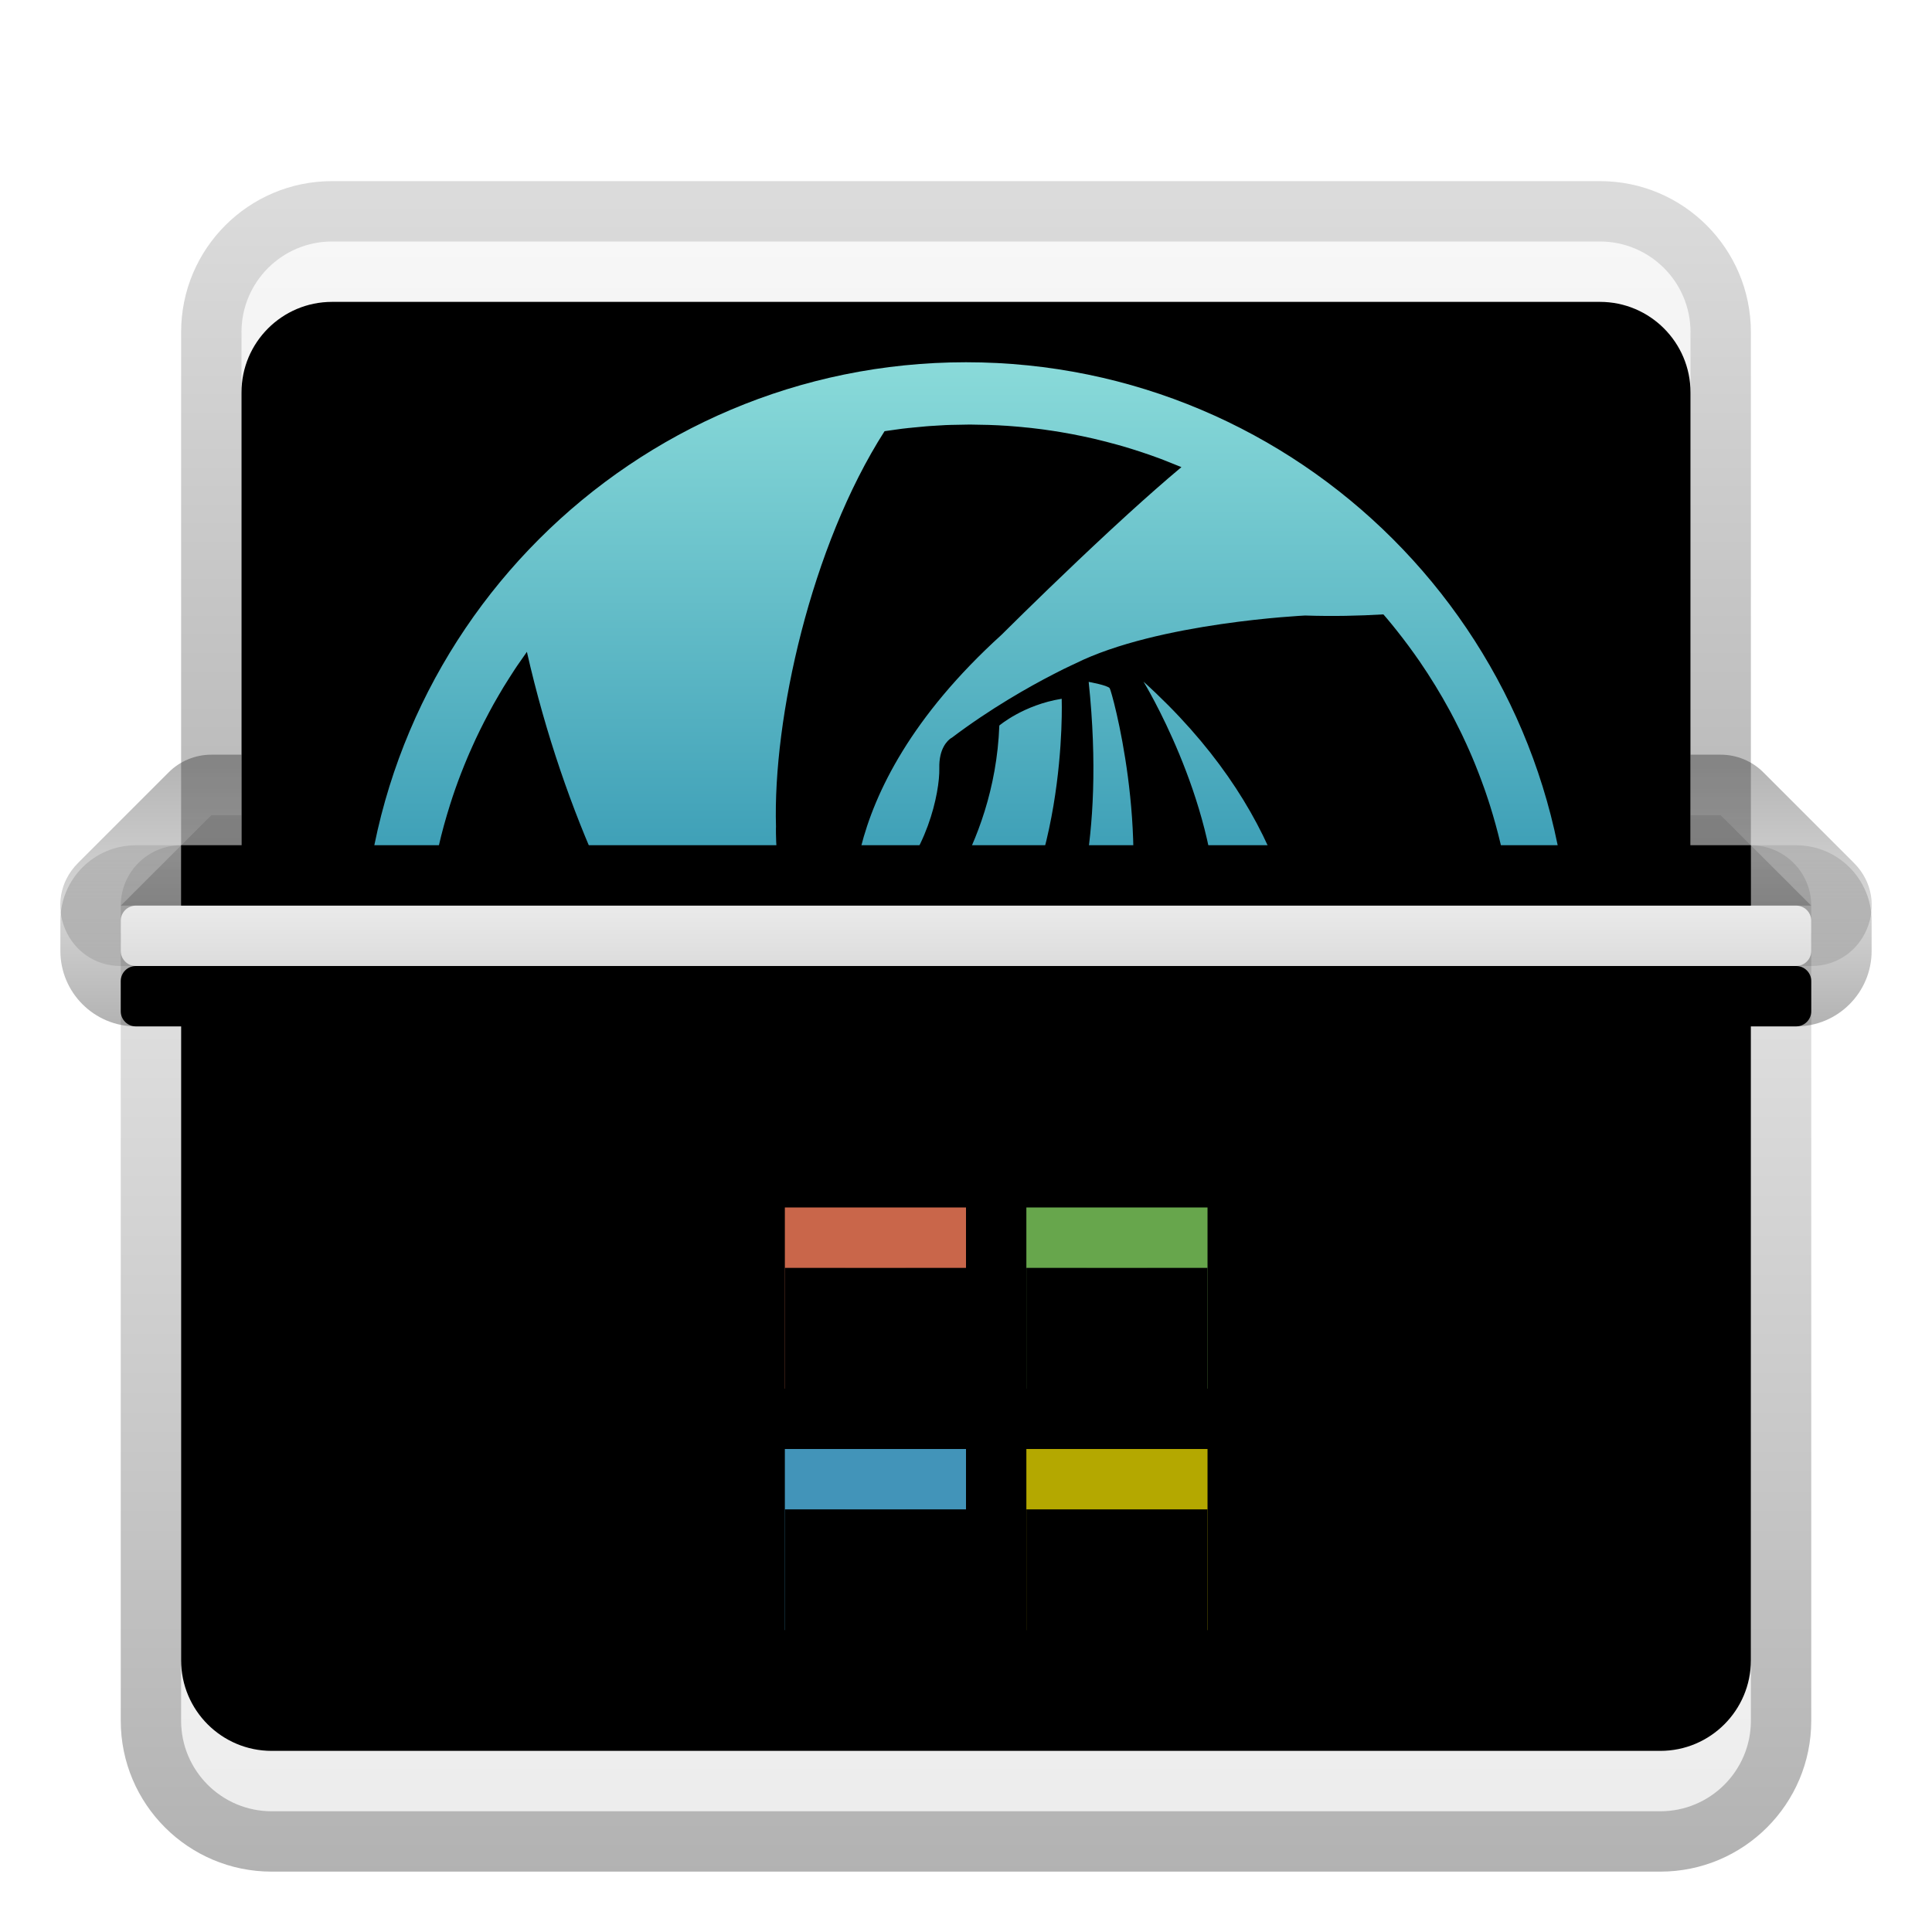 <svg xmlns="http://www.w3.org/2000/svg" xmlns:xlink="http://www.w3.org/1999/xlink" width="32" height="32" viewBox="0 0 32 32">
  <defs>
    <filter id="deepin-wine-assist-a" width="126.7%" height="128.6%" x="-13.3%" y="-14.3%" filterUnits="objectBoundingBox">
      <feOffset dy="1" in="SourceAlpha" result="shadowOffsetOuter1"/>
      <feGaussianBlur in="shadowOffsetOuter1" result="shadowBlurOuter1" stdDeviation=".5"/>
      <feColorMatrix in="shadowBlurOuter1" result="shadowMatrixOuter1" values="0 0 0 0 0   0 0 0 0 0   0 0 0 0 0  0 0 0 0.15 0"/>
      <feMerge>
        <feMergeNode in="shadowMatrixOuter1"/>
        <feMergeNode in="SourceGraphic"/>
      </feMerge>
    </filter>
    <linearGradient id="deepin-wine-assist-b" x1="50%" x2="50%" y1="-41.641%" y2="177.48%">
      <stop offset="0%" stop-color="#ADADAD"/>
      <stop offset="100%" stop-color="#B1B1B1"/>
    </linearGradient>
    <linearGradient id="deepin-wine-assist-c" x1="50%" x2="50%" y1="0%" y2="100%">
      <stop offset="0%" stop-opacity=".096"/>
      <stop offset="100%" stop-opacity=".302"/>
    </linearGradient>
    <linearGradient id="deepin-wine-assist-d" x1="50%" x2="50%" y1="0%" y2="95.058%">
      <stop offset="0%" stop-color="#F7F7F7"/>
      <stop offset="100%" stop-color="#E3E3E3"/>
    </linearGradient>
    <path id="deepin-wine-assist-e" d="M4.5,1 L25.5,1 C26.328,1 27,1.672 27,2.5 L27,12 L27,12 L3,12 L3,2.5 C3,1.672 3.672,1 4.5,1 Z"/>
    <filter id="deepin-wine-assist-f" width="104.2%" height="109.1%" x="-2.1%" y="-4.5%" filterUnits="objectBoundingBox">
      <feOffset dy="1" in="SourceAlpha" result="shadowOffsetInner1"/>
      <feComposite in="shadowOffsetInner1" in2="SourceAlpha" k2="-1" k3="1" operator="arithmetic" result="shadowInnerInner1"/>
      <feColorMatrix in="shadowInnerInner1" values="0 0 0 0 1   0 0 0 0 1   0 0 0 0 1  0 0 0 1 0"/>
    </filter>
    <linearGradient id="deepin-wine-assist-g" x1="50%" x2="50%" y1="1.278%" y2="100%">
      <stop offset="0%" stop-opacity=".14"/>
      <stop offset="100%" stop-opacity=".303"/>
    </linearGradient>
    <linearGradient id="deepin-wine-assist-h" x1="34.316%" x2="34.316%" y1=".225%" y2="56.145%">
      <stop offset="0%" stop-color="#89DAD9"/>
      <stop offset="100%" stop-color="#2189AA"/>
    </linearGradient>
    <linearGradient id="deepin-wine-assist-i" x1="50%" x2="50%" y1="0%" y2="98.139%">
      <stop offset="0%" stop-color="#FFF"/>
      <stop offset="100%" stop-color="#EDEDED"/>
    </linearGradient>
    <path id="deepin-wine-assist-j" d="M2,12 L28,12 L28,25.5 C28,26.328 27.328,27 26.5,27 L3.5,27 C2.672,27 2,26.328 2,25.5 L2,12 L2,12 Z"/>
    <filter id="deepin-wine-assist-k" width="103.8%" height="106.7%" x="-1.9%" y="-3.3%" filterUnits="objectBoundingBox">
      <feOffset dy="-1" in="SourceAlpha" result="shadowOffsetInner1"/>
      <feComposite in="shadowOffsetInner1" in2="SourceAlpha" k2="-1" k3="1" operator="arithmetic" result="shadowInnerInner1"/>
      <feColorMatrix in="shadowInnerInner1" values="0 0 0 0 0   0 0 0 0 0   0 0 0 0 0  0 0 0 0.101 0"/>
    </filter>
    <linearGradient id="deepin-wine-assist-l" x1="50%" x2="50%" y1="0%" y2="100%">
      <stop offset="0%" stop-opacity=".096"/>
      <stop offset="100%" stop-opacity=".302"/>
    </linearGradient>
    <rect id="deepin-wine-assist-m" width="3" height="3" x="4" y="0"/>
    <filter id="deepin-wine-assist-n" width="166.7%" height="166.7%" x="-33.3%" y="-33.3%" filterUnits="objectBoundingBox">
      <feGaussianBlur in="SourceAlpha" result="shadowBlurInner1" stdDeviation=".5"/>
      <feOffset dy="1" in="shadowBlurInner1" result="shadowOffsetInner1"/>
      <feComposite in="shadowOffsetInner1" in2="SourceAlpha" k2="-1" k3="1" operator="arithmetic" result="shadowInnerInner1"/>
      <feColorMatrix in="shadowInnerInner1" values="0 0 0 0 0   0 0 0 0 0   0 0 0 0 0  0 0 0 0.203 0"/>
    </filter>
    <rect id="deepin-wine-assist-o" width="3" height="3" x="0" y="0"/>
    <filter id="deepin-wine-assist-p" width="166.7%" height="166.7%" x="-33.3%" y="-33.3%" filterUnits="objectBoundingBox">
      <feGaussianBlur in="SourceAlpha" result="shadowBlurInner1" stdDeviation=".5"/>
      <feOffset dy="1" in="shadowBlurInner1" result="shadowOffsetInner1"/>
      <feComposite in="shadowOffsetInner1" in2="SourceAlpha" k2="-1" k3="1" operator="arithmetic" result="shadowInnerInner1"/>
      <feColorMatrix in="shadowInnerInner1" values="0 0 0 0 0   0 0 0 0 0   0 0 0 0 0  0 0 0 0.203 0"/>
    </filter>
    <rect id="deepin-wine-assist-q" width="3" height="3" x="4" y="4"/>
    <filter id="deepin-wine-assist-r" width="166.7%" height="166.7%" x="-33.3%" y="-33.3%" filterUnits="objectBoundingBox">
      <feGaussianBlur in="SourceAlpha" result="shadowBlurInner1" stdDeviation=".5"/>
      <feOffset dy="1" in="shadowBlurInner1" result="shadowOffsetInner1"/>
      <feComposite in="shadowOffsetInner1" in2="SourceAlpha" k2="-1" k3="1" operator="arithmetic" result="shadowInnerInner1"/>
      <feColorMatrix in="shadowInnerInner1" values="0 0 0 0 0   0 0 0 0 0   0 0 0 0 0  0 0 0 0.203 0"/>
    </filter>
    <rect id="deepin-wine-assist-s" width="3" height="3" x="0" y="4"/>
    <filter id="deepin-wine-assist-t" width="166.7%" height="166.7%" x="-33.3%" y="-33.3%" filterUnits="objectBoundingBox">
      <feGaussianBlur in="SourceAlpha" result="shadowBlurInner1" stdDeviation=".5"/>
      <feOffset dy="1" in="shadowBlurInner1" result="shadowOffsetInner1"/>
      <feComposite in="shadowOffsetInner1" in2="SourceAlpha" k2="-1" k3="1" operator="arithmetic" result="shadowInnerInner1"/>
      <feColorMatrix in="shadowInnerInner1" values="0 0 0 0 0   0 0 0 0 0   0 0 0 0 0  0 0 0 0.203 0"/>
    </filter>
    <linearGradient id="deepin-wine-assist-u" x1="22.658%" x2="22.658%" y1="-10.846%" y2="100%">
      <stop offset="0%" stop-color="#ECECEC"/>
      <stop offset="100%" stop-color="#DCDCDC"/>
    </linearGradient>
    <path id="deepin-wine-assist-v" d="M1.25,12 L28.75,12 C28.888,12 29,12.112 29,12.25 L29,12.75 C29,12.888 28.888,13 28.75,13 L1.25,13 C1.112,13 1,12.888 1,12.75 L1,12.25 C1,12.112 1.112,12 1.25,12 Z"/>
    <filter id="deepin-wine-assist-w" width="103.6%" height="200%" x="-1.8%" y="-50%" filterUnits="objectBoundingBox">
      <feOffset dy="1" in="SourceAlpha" result="shadowOffsetInner1"/>
      <feComposite in="shadowOffsetInner1" in2="SourceAlpha" k2="-1" k3="1" operator="arithmetic" result="shadowInnerInner1"/>
      <feColorMatrix in="shadowInnerInner1" values="0 0 0 0 1   0 0 0 0 1   0 0 0 0 1  0 0 0 1 0"/>
    </filter>
    <linearGradient id="deepin-wine-assist-x" x1="59.071%" x2="59.071%" y1="100%" y2="0%">
      <stop offset="0%" stop-opacity=".3"/>
      <stop offset="100%" stop-opacity=".095"/>
    </linearGradient>
  </defs>
  <g fill="none" fill-rule="evenodd" filter="url(#deepin-wine-assist-a)" transform="translate(1 2)">
    <polygon fill="url(#deepin-wine-assist-b)" points="1 10.5 29 10.5 27.5 12 2.5 12" transform="matrix(1 0 0 -1 0 22.5)"/>
    <path fill="url(#deepin-wine-assist-c)" fill-rule="nonzero" d="M29,9.5 L1,9.5 C0.109,9.5 -0.337,10.577 0.293,11.207 L1.793,12.707 C1.98,12.895 2.235,13 2.5,13 L27.5,13 C27.765,13 28.02,12.895 28.207,12.707 L29.707,11.207 C30.337,10.577 29.891,9.5 29,9.5 Z M29,10.5 L27.5,12 L2.5,12 L1,10.5 L29,10.5 Z" transform="matrix(1 0 0 -1 0 22.5)"/>
    <use fill="url(#deepin-wine-assist-d)" xlink:href="#deepin-wine-assist-e"/>
    <use fill="#000" filter="url(#deepin-wine-assist-f)" xlink:href="#deepin-wine-assist-e"/>
    <path fill="url(#deepin-wine-assist-g)" fill-rule="nonzero" d="M25.5,0 L4.5,0 C3.119,0 2,1.119 2,2.5 L2,13 L28,13 L28,2.5 C28,1.119 26.881,0 25.5,0 Z M25.5,1 C26.328,1 27,1.672 27,2.5 L27,12 L3,12 L3,2.5 C3,1.672 3.672,1 4.5,1 L25.5,1 Z"/>
    <path fill="url(#deepin-wine-assist-h)" fill-rule="nonzero" d="M15,3 C20.523,3 25,7.477 25,13 C25,18.429 20.673,22.848 15.28,22.996 L15,23 L15,23 L15.05,23 L14.95,23 C9.505,22.973 5.089,18.596 5.001,13.166 L5,13 C5,7.477 9.477,3 15,3 Z M15.065,4.032 L14.743,4.038 C14.716,4.039 14.688,4.04 14.66,4.041 C14.562,4.045 14.464,4.051 14.366,4.059 L14.66,4.041 C14.554,4.046 14.448,4.052 14.343,4.061 L14.366,4.059 C14.25,4.068 14.135,4.079 14.02,4.092 L14.343,4.061 C14.209,4.071 14.076,4.085 13.943,4.101 C13.861,4.111 13.78,4.122 13.7,4.135 L13.943,4.101 C13.845,4.113 13.748,4.127 13.651,4.142 C12.429,6.05 11.799,8.906 11.853,10.693 L11.852,10.724 C11.849,11.036 11.882,13.558 13.671,14.491 C13.671,14.491 15.387,15.248 16.556,12.799 C16.556,12.799 16.559,12.793 16.565,12.782 L16.592,12.729 C16.744,12.414 17.317,11.014 17.032,8.294 C17.032,8.294 17.345,8.35 17.38,8.399 C17.416,8.449 18.071,10.804 17.611,12.787 C17.611,12.787 17.187,15.118 15.101,15.651 C13.017,16.184 11.392,14.894 10.289,13.679 C9.502,12.813 8.35,10.547 7.727,7.796 L7.717,7.811 L7.717,7.811 L7.567,8.026 C7.554,8.045 7.541,8.065 7.528,8.084 C7.493,8.137 7.458,8.19 7.425,8.243 L7.528,8.084 C7.465,8.181 7.403,8.278 7.342,8.377 L7.425,8.243 C7.365,8.337 7.308,8.432 7.252,8.529 L7.342,8.377 C7.293,8.458 7.246,8.539 7.199,8.621 L7.252,8.529 C7.198,8.621 7.145,8.715 7.095,8.81 L7.199,8.621 C7.137,8.731 7.077,8.842 7.02,8.954 C6.993,9.006 6.967,9.058 6.941,9.11 L7.02,8.954 C6.97,9.05 6.923,9.148 6.877,9.246 L6.941,9.11 C6.904,9.187 6.867,9.265 6.832,9.344 L6.877,9.246 C6.832,9.343 6.788,9.44 6.746,9.539 L6.832,9.344 C6.794,9.427 6.757,9.511 6.722,9.596 L6.746,9.539 C6.708,9.629 6.671,9.721 6.635,9.813 C6.57,9.981 6.51,10.151 6.456,10.323 C6.443,10.365 6.43,10.407 6.417,10.448 L6.456,10.323 C6.383,10.553 6.318,10.787 6.264,11.025 C6.26,11.041 6.256,11.058 6.252,11.074 L6.264,11.025 C6.24,11.127 6.218,11.23 6.198,11.333 L6.252,11.074 C6.229,11.177 6.208,11.28 6.188,11.384 L6.198,11.333 C6.161,11.523 6.13,11.714 6.106,11.908 C6.096,11.983 6.088,12.057 6.08,12.132 C6.073,12.197 6.067,12.262 6.062,12.328 L6.08,12.132 C6.072,12.212 6.064,12.293 6.058,12.373 L6.062,12.328 C6.054,12.426 6.048,12.525 6.043,12.625 C6.04,12.674 6.038,12.723 6.037,12.772 L6.043,12.625 C6.036,12.771 6.032,12.917 6.032,13.065 L6.038,13.394 C6.039,13.416 6.04,13.437 6.041,13.458 C6.045,13.568 6.052,13.677 6.061,13.785 L6.041,13.458 C6.046,13.582 6.054,13.705 6.064,13.827 L6.061,13.785 C6.07,13.905 6.082,14.025 6.096,14.144 L6.064,13.827 C6.076,13.968 6.091,14.107 6.109,14.246 L6.096,14.144 C6.109,14.254 6.124,14.365 6.142,14.474 L6.109,14.246 C6.124,14.36 6.141,14.472 6.159,14.584 L6.142,14.474 C6.181,14.727 6.231,14.977 6.292,15.223 C6.299,15.251 6.306,15.279 6.313,15.307 L6.292,15.223 C6.351,15.464 6.42,15.701 6.498,15.935 C6.506,15.959 6.514,15.982 6.522,16.006 L6.498,15.935 C6.529,16.028 6.562,16.12 6.596,16.212 L6.522,16.006 C6.56,16.115 6.599,16.223 6.641,16.33 L6.596,16.212 C6.646,16.348 6.7,16.482 6.757,16.615 L6.641,16.33 C6.688,16.453 6.739,16.575 6.791,16.695 L6.757,16.615 C6.795,16.704 6.835,16.793 6.876,16.882 L6.791,16.695 C6.832,16.787 6.874,16.878 6.917,16.968 C9.022,17.574 14.046,18.654 17.264,16.296 C19.436,14.704 19.156,12.155 19.156,12.155 C19.12,10.216 17.94,8.29 17.94,8.29 C22.53,12.443 19.817,17.056 19.817,17.056 C18.565,19.612 16.005,21.255 13.748,22.002 L14.042,22.04 C14.079,22.044 14.115,22.048 14.152,22.051 C14.22,22.058 14.288,22.064 14.356,22.069 L14.152,22.051 C14.247,22.061 14.343,22.069 14.439,22.075 L14.356,22.069 C14.459,22.077 14.562,22.084 14.666,22.088 L14.439,22.075 C14.547,22.083 14.656,22.088 14.765,22.092 L14.666,22.088 C14.798,22.094 14.931,22.097 15.065,22.097 C20.053,22.097 24.097,18.053 24.097,13.065 L24.092,12.766 C24.091,12.724 24.089,12.683 24.087,12.641 C24.084,12.576 24.08,12.511 24.076,12.446 L24.087,12.641 C24.082,12.532 24.075,12.423 24.066,12.315 L24.076,12.446 C24.069,12.337 24.059,12.228 24.048,12.12 L24.066,12.315 C24.059,12.224 24.05,12.134 24.04,12.043 L24.048,12.12 C24.024,11.892 23.992,11.667 23.952,11.444 C23.946,11.412 23.94,11.38 23.934,11.348 L23.952,11.444 C23.933,11.338 23.912,11.233 23.889,11.129 L23.934,11.348 C23.914,11.244 23.892,11.14 23.868,11.036 L23.889,11.129 C23.842,10.916 23.788,10.706 23.727,10.499 C23.717,10.465 23.707,10.432 23.697,10.399 L23.727,10.499 C23.698,10.4 23.667,10.302 23.635,10.204 L23.697,10.399 C23.668,10.306 23.638,10.213 23.606,10.12 L23.635,10.204 C23.602,10.107 23.568,10.01 23.532,9.914 L23.606,10.12 C23.571,10.019 23.534,9.919 23.496,9.819 L23.532,9.914 C23.494,9.812 23.454,9.711 23.413,9.61 L23.496,9.819 C23.46,9.725 23.422,9.631 23.383,9.539 C23.35,9.462 23.317,9.386 23.282,9.31 L23.383,9.539 C23.327,9.408 23.269,9.279 23.208,9.152 L23.282,9.31 C23.239,9.217 23.195,9.124 23.149,9.032 L23.208,9.152 C23.169,9.072 23.129,8.992 23.088,8.913 L23.149,9.032 C23.104,8.942 23.057,8.853 23.009,8.764 L23.088,8.913 C23.049,8.837 23.008,8.761 22.966,8.686 L23.009,8.764 C22.858,8.486 22.693,8.217 22.515,7.957 C22.497,7.93 22.478,7.904 22.46,7.877 L22.515,7.957 C22.394,7.782 22.268,7.611 22.135,7.444 C22.08,7.374 22.023,7.305 21.965,7.236 C21.956,7.226 21.947,7.215 21.938,7.204 L21.965,7.236 C21.948,7.216 21.931,7.196 21.913,7.176 C21.517,7.2 21.074,7.21 20.617,7.195 C20.617,7.195 18.175,7.309 16.806,7.992 C16.806,7.992 16.735,8.024 16.612,8.084 L16.441,8.171 C16.053,8.371 15.409,8.732 14.764,9.22 C14.764,9.22 14.76,9.221 14.754,9.225 L14.748,9.229 C14.698,9.264 14.549,9.394 14.558,9.726 C14.567,10.122 14.35,11.18 13.627,11.8 C13.627,11.8 13.11,12.065 13.368,12.445 L13.384,12.466 C13.458,12.555 13.778,12.885 14.208,12.42 C14.208,12.42 15.474,11.117 15.552,9.017 C15.552,9.017 15.953,8.675 16.585,8.574 C16.585,8.574 16.702,11.724 15.139,13.305 C15.139,13.305 15.134,13.31 15.126,13.319 L15.087,13.358 C14.821,13.615 13.599,14.657 13.174,12.521 C13.174,12.521 12.593,10.231 15.591,7.512 L15.598,7.505 L15.699,7.405 C15.959,7.147 16.655,6.464 17.391,5.782 L17.686,5.511 C17.992,5.233 18.295,4.965 18.568,4.737 L18.268,4.617 C18.25,4.61 18.233,4.604 18.216,4.597 C18.015,4.522 17.811,4.455 17.605,4.394 C17.572,4.385 17.538,4.375 17.505,4.366 L17.605,4.394 C17.499,4.363 17.392,4.334 17.285,4.307 L17.505,4.366 C17.401,4.337 17.296,4.309 17.19,4.284 L17.285,4.307 C17.047,4.247 16.806,4.197 16.562,4.156 C16.534,4.151 16.505,4.147 16.477,4.142 L16.562,4.156 C16.457,4.138 16.352,4.123 16.247,4.109 L16.477,4.142 C16.359,4.124 16.241,4.107 16.122,4.093 L16.247,4.109 C16.111,4.091 15.974,4.076 15.837,4.065 L16.122,4.093 C15.99,4.078 15.857,4.066 15.723,4.056 L15.837,4.065 C15.728,4.056 15.619,4.048 15.51,4.043 L15.723,4.056 C15.608,4.048 15.492,4.041 15.376,4.038 L15.376,4.038 L15.065,4.032 L15.065,4.032 Z"/>
    <use fill="url(#deepin-wine-assist-i)" xlink:href="#deepin-wine-assist-j"/>
    <use fill="#000" filter="url(#deepin-wine-assist-k)" xlink:href="#deepin-wine-assist-j"/>
    <path fill="url(#deepin-wine-assist-l)" fill-rule="nonzero" d="M28,11 L2,11 C1.448,11 1,11.448 1,12 L1,25.5 C1,26.881 2.119,28 3.5,28 L26.5,28 C27.881,28 29,26.881 29,25.5 L29,12 C29,11.448 28.552,11 28,11 Z M28,12 L28,25.5 C28,26.328 27.328,27 26.5,27 L3.5,27 C2.672,27 2,26.328 2,25.5 L2,12 L28,12 Z"/>
    <g fill-rule="nonzero" transform="translate(12 17)">
      <use fill="#73B955" xlink:href="#deepin-wine-assist-m"/>
      <use fill="#000" filter="url(#deepin-wine-assist-n)" xlink:href="#deepin-wine-assist-m"/>
      <use fill="#E07252" xlink:href="#deepin-wine-assist-o"/>
      <use fill="#000" filter="url(#deepin-wine-assist-p)" xlink:href="#deepin-wine-assist-o"/>
      <use fill="#C8BB00" xlink:href="#deepin-wine-assist-q"/>
      <use fill="#000" filter="url(#deepin-wine-assist-r)" xlink:href="#deepin-wine-assist-q"/>
      <use fill="#49A5CE" xlink:href="#deepin-wine-assist-s"/>
      <use fill="#000" filter="url(#deepin-wine-assist-t)" xlink:href="#deepin-wine-assist-s"/>
      <path fill="#000" fill-opacity=".105" d="M7,4 L7,7 L4,7 L4,4 L7,4 Z M3,4 L3,7 L0,7 L0,4 L3,4 Z M6,5 L5,5 L5,6 L6,6 L6,5 Z M2,5 L1,5 L1,6 L2,6 L2,5 Z M7,0 L7,3 L4,3 L4,0 L7,0 Z M3,0 L3,3 L0,3 L0,0 L3,0 Z M6,1 L5,1 L5,2 L6,2 L6,1 Z M2,1 L1,1 L1,2 L2,2 L2,1 Z"/>
    </g>
    <g fill-rule="nonzero">
      <use fill="url(#deepin-wine-assist-u)" xlink:href="#deepin-wine-assist-v"/>
      <use fill="#000" filter="url(#deepin-wine-assist-w)" xlink:href="#deepin-wine-assist-v"/>
    </g>
    <path fill="url(#deepin-wine-assist-x)" fill-rule="nonzero" d="M28.75,11 L1.25,11 C0.56,11 0,11.56 0,12.25 L0,12.75 C0,13.44 0.56,14 1.25,14 L28.75,14 C29.44,14 30,13.44 30,12.75 L30,12.25 C30,11.56 29.44,11 28.75,11 Z M28.75,12 C28.888,12 29,12.112 29,12.25 L29,12.75 C29,12.888 28.888,13 28.75,13 L1.25,13 C1.112,13 1,12.888 1,12.75 L1,12.25 C1,12.112 1.112,12 1.25,12 L28.75,12 Z"/>
  </g>
</svg>
